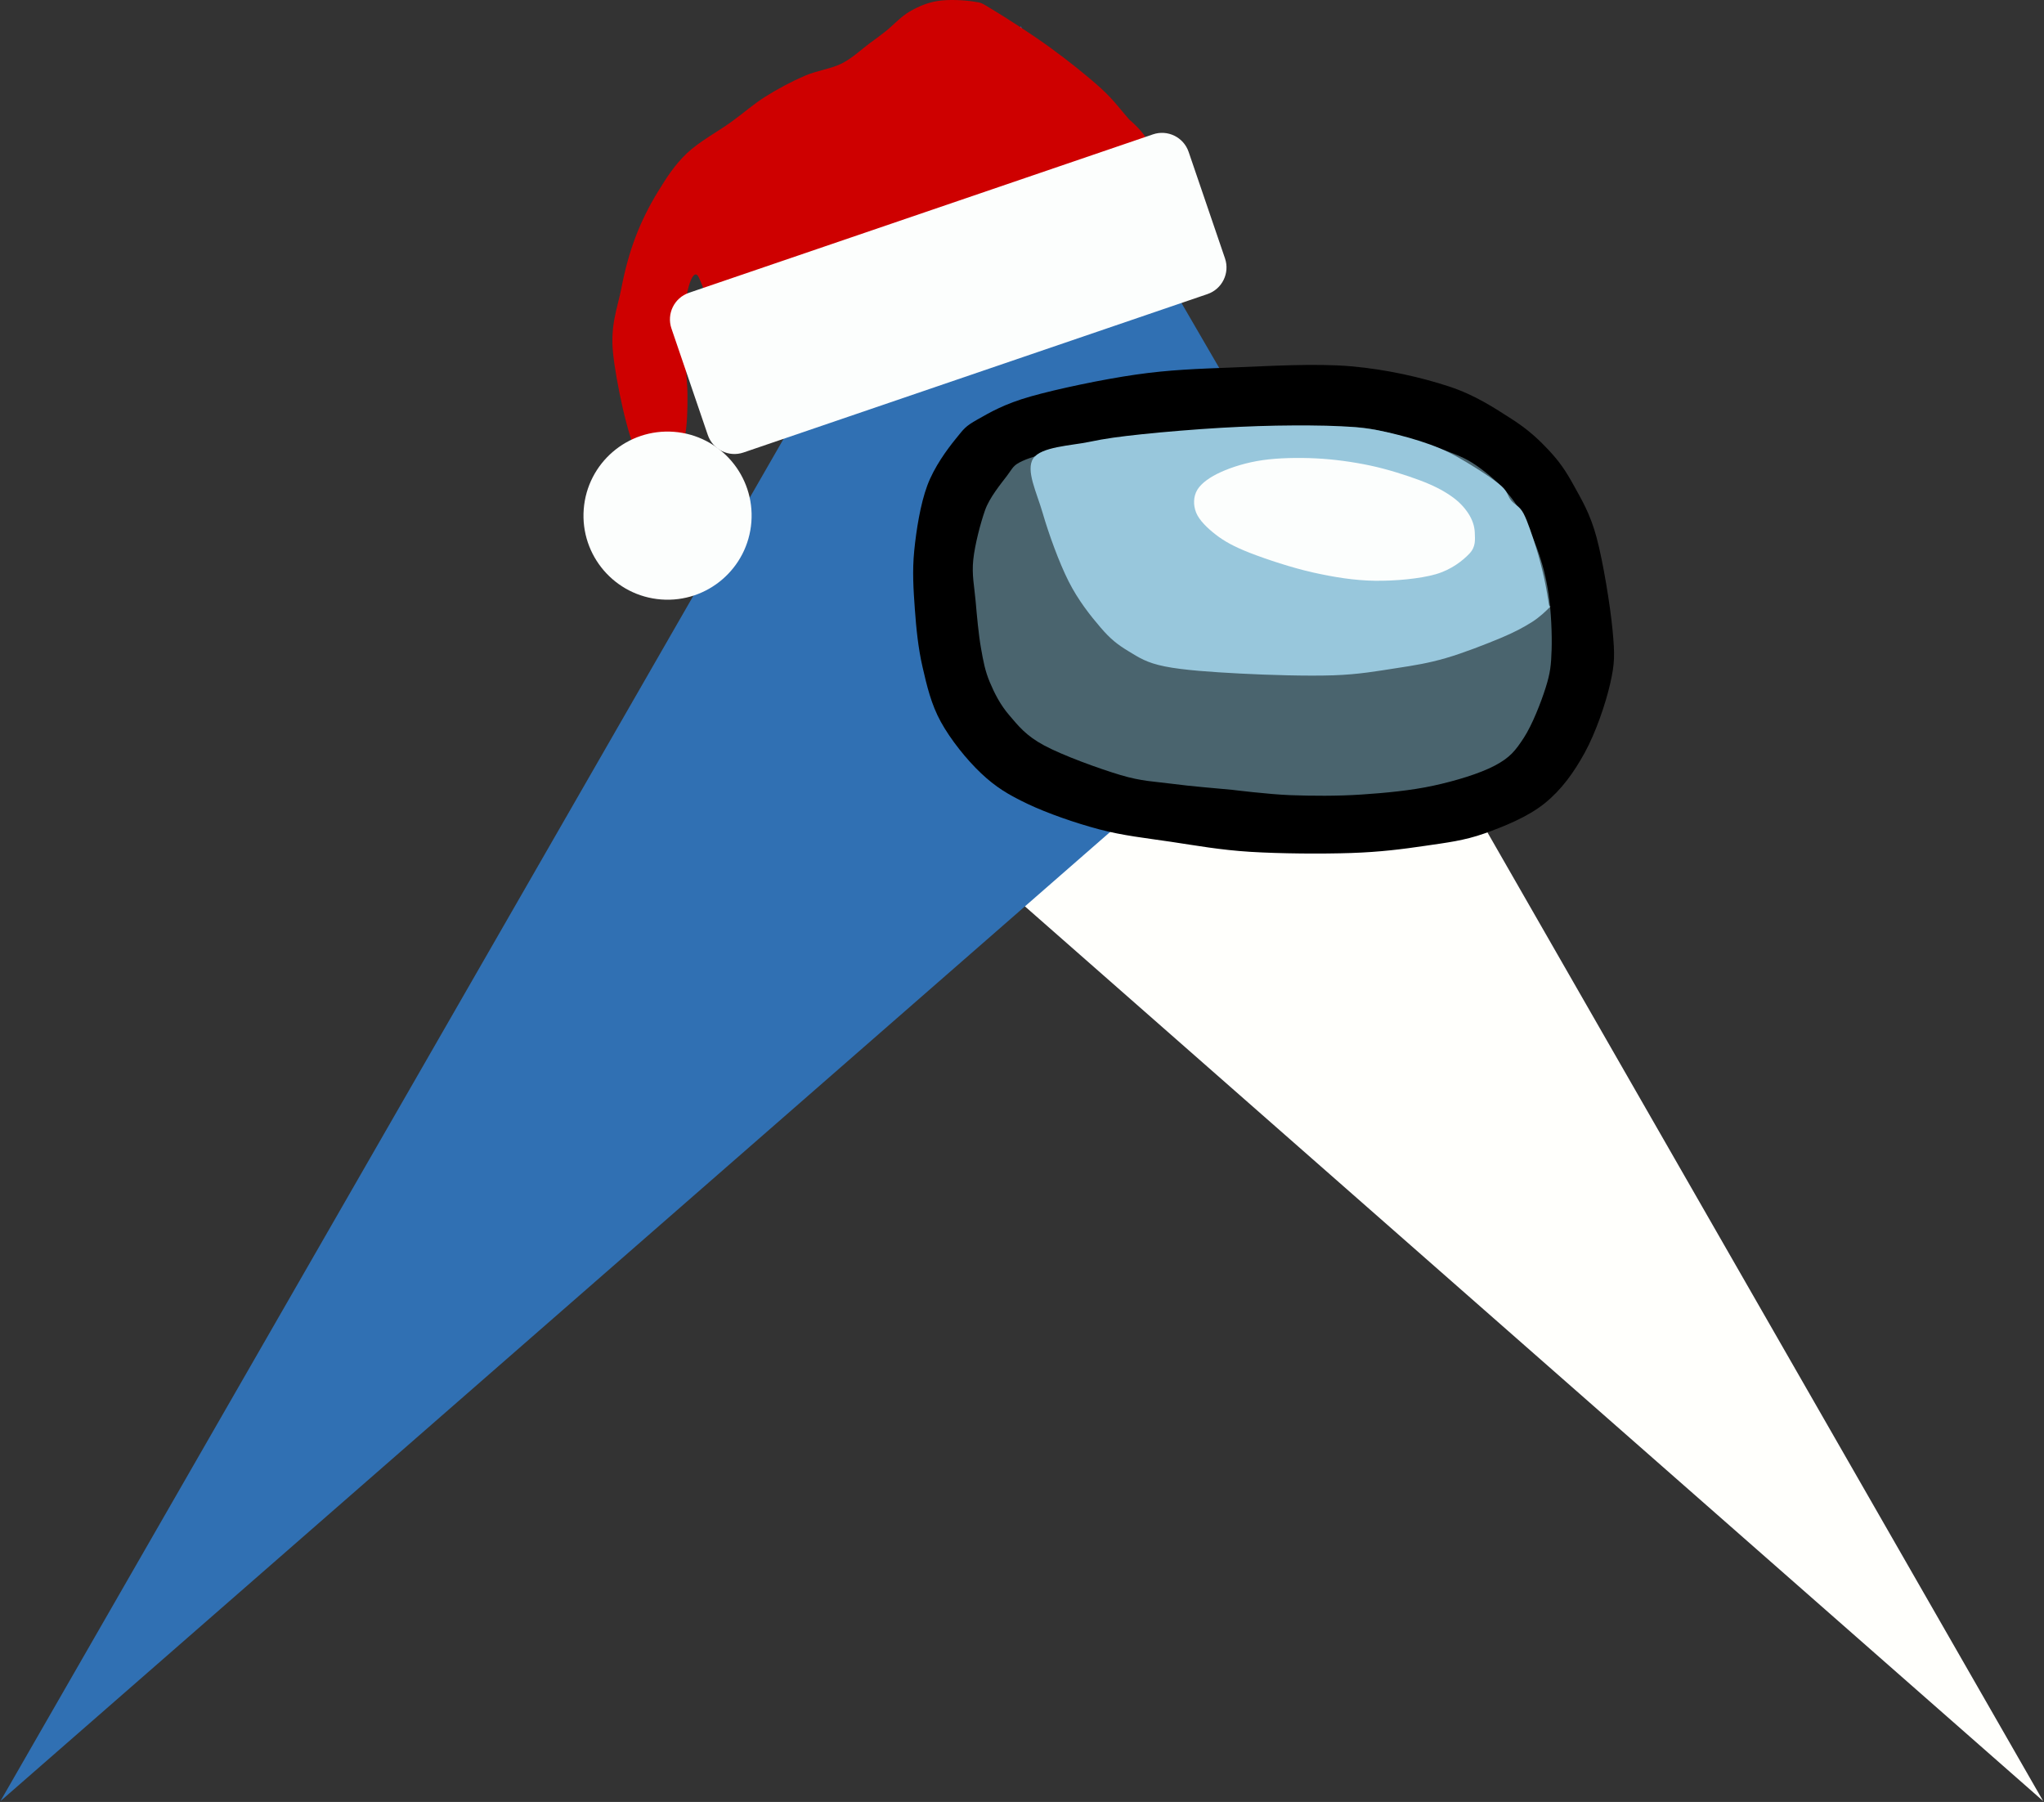 <svg width="2263" height="1995" xmlns="http://www.w3.org/2000/svg" xmlns:xlink="http://www.w3.org/1999/xlink" xml:space="preserve" overflow="hidden">
	<rect width="100%" height="100%" fill="#333333" stroke="none"/>
	<defs>
		<clipPath id="clip0">
			<rect x="1678" y="168" width="2263" height="1995" />
		</clipPath>
	</defs>
	<g clip-path="url(#clip0)" transform="translate(-1678 -168)">
		<path d="M2804.7 1164.41 3182.23 841.006 3940.06 2162.02Z" fill="#FFFFFC" fill-rule="evenodd" />
		<path d="M2808.1 197.121 3185.19 846.204 1678.44 2162.13Z" fill="#3070B3" fill-rule="evenodd" />
		<path d="M2760.25 632.405C2774.11 624.558 2789.93 615.185 2819.17 606.901 2848.41 598.618 2898.49 588.047 2935.7 582.706 2972.91 577.365 3002.69 576.385 3042.41 574.859 3082.13 573.333 3134.06 570.063 3174 573.551 3213.93 577.039 3252.45 586.085 3282.02 595.785 3311.59 605.485 3332.97 619.98 3351.41 631.751 3369.85 643.522 3381.2 654.202 3392.66 666.409 3404.11 678.616 3411.31 688.861 3420.15 704.991 3428.99 721.121 3438.48 736.379 3445.68 763.191 3452.88 790.002 3460.85 838.938 3463.36 865.858 3465.87 892.778 3465.87 902.151 3460.74 924.711 3455.61 947.272 3444.7 979.096 3432.59 1001.22 3420.48 1023.35 3406.62 1042.53 3388.07 1057.46 3369.52 1072.39 3343.45 1082.96 3321.3 1090.81 3299.15 1098.66 3279.73 1100.95 3255.18 1104.54 3230.63 1108.14 3206.19 1111.3 3174 1112.39 3141.81 1113.48 3095.33 1113.15 3062.05 1111.08 3028.77 1109.01 3002.15 1104.11 2974.33 1099.96 2946.5 1095.82 2921.52 1093.21 2895.11 1086.23 2868.71 1079.26 2837.72 1068.47 2815.9 1058.11 2794.08 1047.76 2780.22 1039.26 2764.18 1024.11 2748.14 1008.96 2730.46 986.834 2719.66 967.217 2708.86 947.599 2704.17 927.218 2699.37 906.401 2694.57 885.584 2692.39 863.787 2690.86 842.316 2689.33 820.846 2687.91 800.356 2690.2 777.577 2692.49 754.798 2696.97 726.244 2704.61 705.645 2712.24 685.046 2726.54 665.646 2736.03 653.984 2745.52 642.322 2746.39 640.252 2760.25 632.405Z" fill-rule="evenodd" />
		<path d="M2792.86 694.792C2799.73 685.735 2799.29 683.334 2809.88 678.424 2820.46 673.514 2835.09 670.022 2856.37 665.33 2877.64 660.638 2904.16 654.309 2937.55 650.271 2970.94 646.234 3022.12 642.742 3056.71 641.105 3091.3 639.469 3121.09 640.014 3145.1 640.45 3169.11 640.887 3178.93 639.469 3200.75 643.724 3222.58 647.98 3256.73 658.892 3276.05 665.985 3295.36 673.078 3303.55 676.678 3316.64 686.281 3329.74 695.883 3344.14 708.869 3354.62 723.6 3365.09 738.331 3373.17 757.536 3379.5 774.667 3385.82 791.799 3389.86 807.621 3392.59 826.39 3395.32 845.159 3396.41 870.147 3395.86 887.279 3395.32 904.41 3394.45 912.921 3389.32 929.18 3384.19 945.439 3374.48 970.428 3365.09 984.831 3355.71 999.235 3349.71 1006.76 3333.01 1015.6 3316.31 1024.44 3289.58 1032.52 3264.92 1037.86 3240.26 1043.21 3211.45 1045.94 3185.04 1047.68 3158.63 1049.43 3130.26 1049.21 3106.47 1048.34 3082.68 1047.47 3042.31 1042.45 3042.31 1042.45 3020.7 1040.37 2997.46 1038.63 2976.84 1035.9 2956.21 1033.17 2942.35 1033.17 2918.57 1026.08 2894.78 1018.99 2854.62 1004.36 2834.1 993.343 2813.59 982.322 2805.51 971.628 2795.48 959.952 2785.44 948.276 2779.11 935.728 2773.87 923.288 2768.63 910.849 2766.67 900.264 2764.05 885.314 2761.43 870.365 2759.57 849.851 2758.16 833.592 2756.74 817.333 2753.79 804.566 2755.54 787.762 2757.28 770.957 2763.72 746.624 2768.63 732.766 2773.54 718.908 2785.98 703.849 2792.86 694.792Z" fill="#4A646E" fill-rule="evenodd" />
		<path d="M2821.88 675.643C2813.37 688.723 2825.8 713.139 2832.34 735.811 2838.88 758.483 2850.44 790.529 2861.12 811.676 2871.8 832.822 2885.43 849.826 2896.44 862.688 2907.45 875.55 2915.3 881.654 2927.18 888.848 2939.07 896.042 2947.13 901.71 2967.74 905.852 2988.34 909.994 3019.74 912.065 3050.81 913.7 3081.88 915.335 3125.37 916.643 3154.15 915.662 3182.93 914.682 3202.77 910.975 3223.48 907.814 3244.2 904.653 3259.13 902.255 3278.43 896.696 3297.72 891.137 3323.34 881.109 3339.26 874.46 3355.17 867.811 3364.88 862.47 3373.92 856.802 3382.97 851.134 3390.38 843.722 3393.55 840.452 3396.71 837.182 3393.87 842.523 3392.89 837.182 3391.91 831.841 3390.06 818.979 3387.66 808.406 3385.26 797.833 3382.32 785.734 3378.5 773.744 3374.69 761.753 3369.35 745.076 3364.77 736.465 3360.19 727.854 3355.06 727.091 3351.03 722.077 3347 717.063 3347.43 712.594 3340.57 706.381 3333.7 700.168 3321.16 691.775 3309.82 684.799 3298.49 677.823 3286.49 670.411 3272.54 664.525 3258.59 658.639 3241.8 653.407 3226.1 649.483 3210.4 645.559 3197.76 642.725 3178.35 640.981 3158.95 639.237 3134.42 638.91 3109.67 639.019 3084.93 639.128 3057.89 640 3029.87 641.635 3001.86 643.27 2965.99 646.213 2941.57 648.829 2917.15 651.445 2902.66 653.298 2883.36 657.331 2864.06 661.364 2830.38 662.563 2821.88 675.643Z" fill="#98C7DC" fill-rule="evenodd" />
		<path d="M3062.08 780.209C3080.02 787.191 3108.68 796.681 3131.65 801.808 3154.62 806.936 3177.26 810.645 3199.9 810.972 3222.54 811.299 3250 808.79 3267.5 803.772 3285 798.754 3297.69 788.5 3304.91 780.864 3312.12 773.227 3311.03 765.373 3310.81 757.955 3310.59 750.537 3308.08 743.228 3303.59 736.356 3299.11 729.483 3292.87 722.829 3283.9 716.72 3274.94 710.612 3264.65 705.266 3249.78 699.703 3234.9 694.139 3213.79 687.376 3194.65 683.339 3175.51 679.303 3154.73 676.467 3134.93 675.485 3115.13 674.504 3093.37 674.94 3075.86 677.449 3058.36 679.958 3041.96 685.085 3029.93 690.539 3017.89 695.994 3008.27 702.648 3003.67 710.175 2999.08 717.702 2998.97 727.411 3002.36 735.701 3005.75 743.992 3014.72 752.719 3024.02 759.919 3033.32 767.119 3044.15 773.228 3062.08 780.209Z" fill="#FCFEFD" fill-rule="evenodd" />
		<path d="M2958.42 355.366C2958.1 340.765 2951.66 329.869 2946.65 320.716 2941.64 311.563 2928.34 300.449 2928.34 300.449 2920.05 291.296 2911.55 279.093 2896.94 265.799 2882.34 252.506 2860.64 235.181 2840.7 220.689 2820.75 206.197 2791.43 187.347 2777.25 178.848 2763.08 170.348 2765.81 171.329 2755.67 169.695 2745.53 168.06 2728.2 167.189 2716.43 169.041 2704.66 170.893 2694.63 175.252 2685.04 180.809 2675.44 186.366 2666.29 196.499 2658.87 202.383 2651.46 208.267 2648.74 210.12 2640.56 216.113 2632.39 222.105 2621.81 232.348 2609.82 238.341 2597.83 244.334 2582.68 245.968 2568.62 252.07 2554.56 258.172 2538.97 266.453 2525.45 274.952 2511.93 283.451 2502.01 292.604 2487.52 303.064 2473.02 313.524 2451.98 324.857 2438.46 337.714 2424.95 350.572 2415.9 364.737 2406.42 380.21 2396.93 395.682 2388.32 412.68 2381.56 430.55 2374.8 448.42 2370.01 466.071 2365.87 487.428 2361.72 508.785 2353.55 527.635 2356.71 558.689 2359.87 589.744 2373.28 654.249 2384.83 673.753 2396.39 693.257 2417.43 679.637 2426.04 675.715 2434.65 671.792 2434.32 662.203 2436.5 650.218 2438.68 638.232 2439.34 621.887 2439.12 603.799 2438.9 585.712 2435.3 559.997 2435.19 541.691 2435.09 523.385 2436.2 505.597 2438.46 493.966 2440.73 482.334 2444.51 471.029 2448.77 471.901 2453.02 472.773 2456.31 492.032 2463.97 499.196 2471.63 506.361 2469.53 513.688 2494.71 514.886 2519.89 516.085 2539.4 524.148 2615.05 506.388 2690.7 488.627 2891.28 432.511 2948.61 408.322 3005.95 384.132 2958.75 369.967 2958.42 355.366Z" fill="#CE0000" fill-rule="evenodd" />
		<path d="M0 31.153C0 13.948 13.948-4.81635e-15 31.153-9.63271e-15L574.138 0C591.343-4.81635e-15 605.291 13.948 605.291 31.153L605.291 155.761C605.291 172.966 591.343 186.914 574.138 186.914L31.153 186.914C13.948 186.914-4.81635e-15 172.966-9.63269e-15 155.761Z" fill="#FCFEFD" fill-rule="evenodd" transform="matrix(-0.946 0.323 0.323 0.946 2983.93 306.709)" />
		<path d="M0 93.084C-1.18508e-14 41.675 41.675-1.18508e-14 93.084-2.37016e-14 144.492-4.74031e-14 186.167 41.675 186.167 93.084 186.167 144.492 144.492 186.167 93.084 186.167 41.675 186.167-5.92539e-14 144.492 0 93.084Z" fill="#FCFEFD" fill-rule="evenodd" transform="matrix(-0.997 -0.076 -0.076 0.997 2516.95 653.157)" />
	</g>
</svg>

